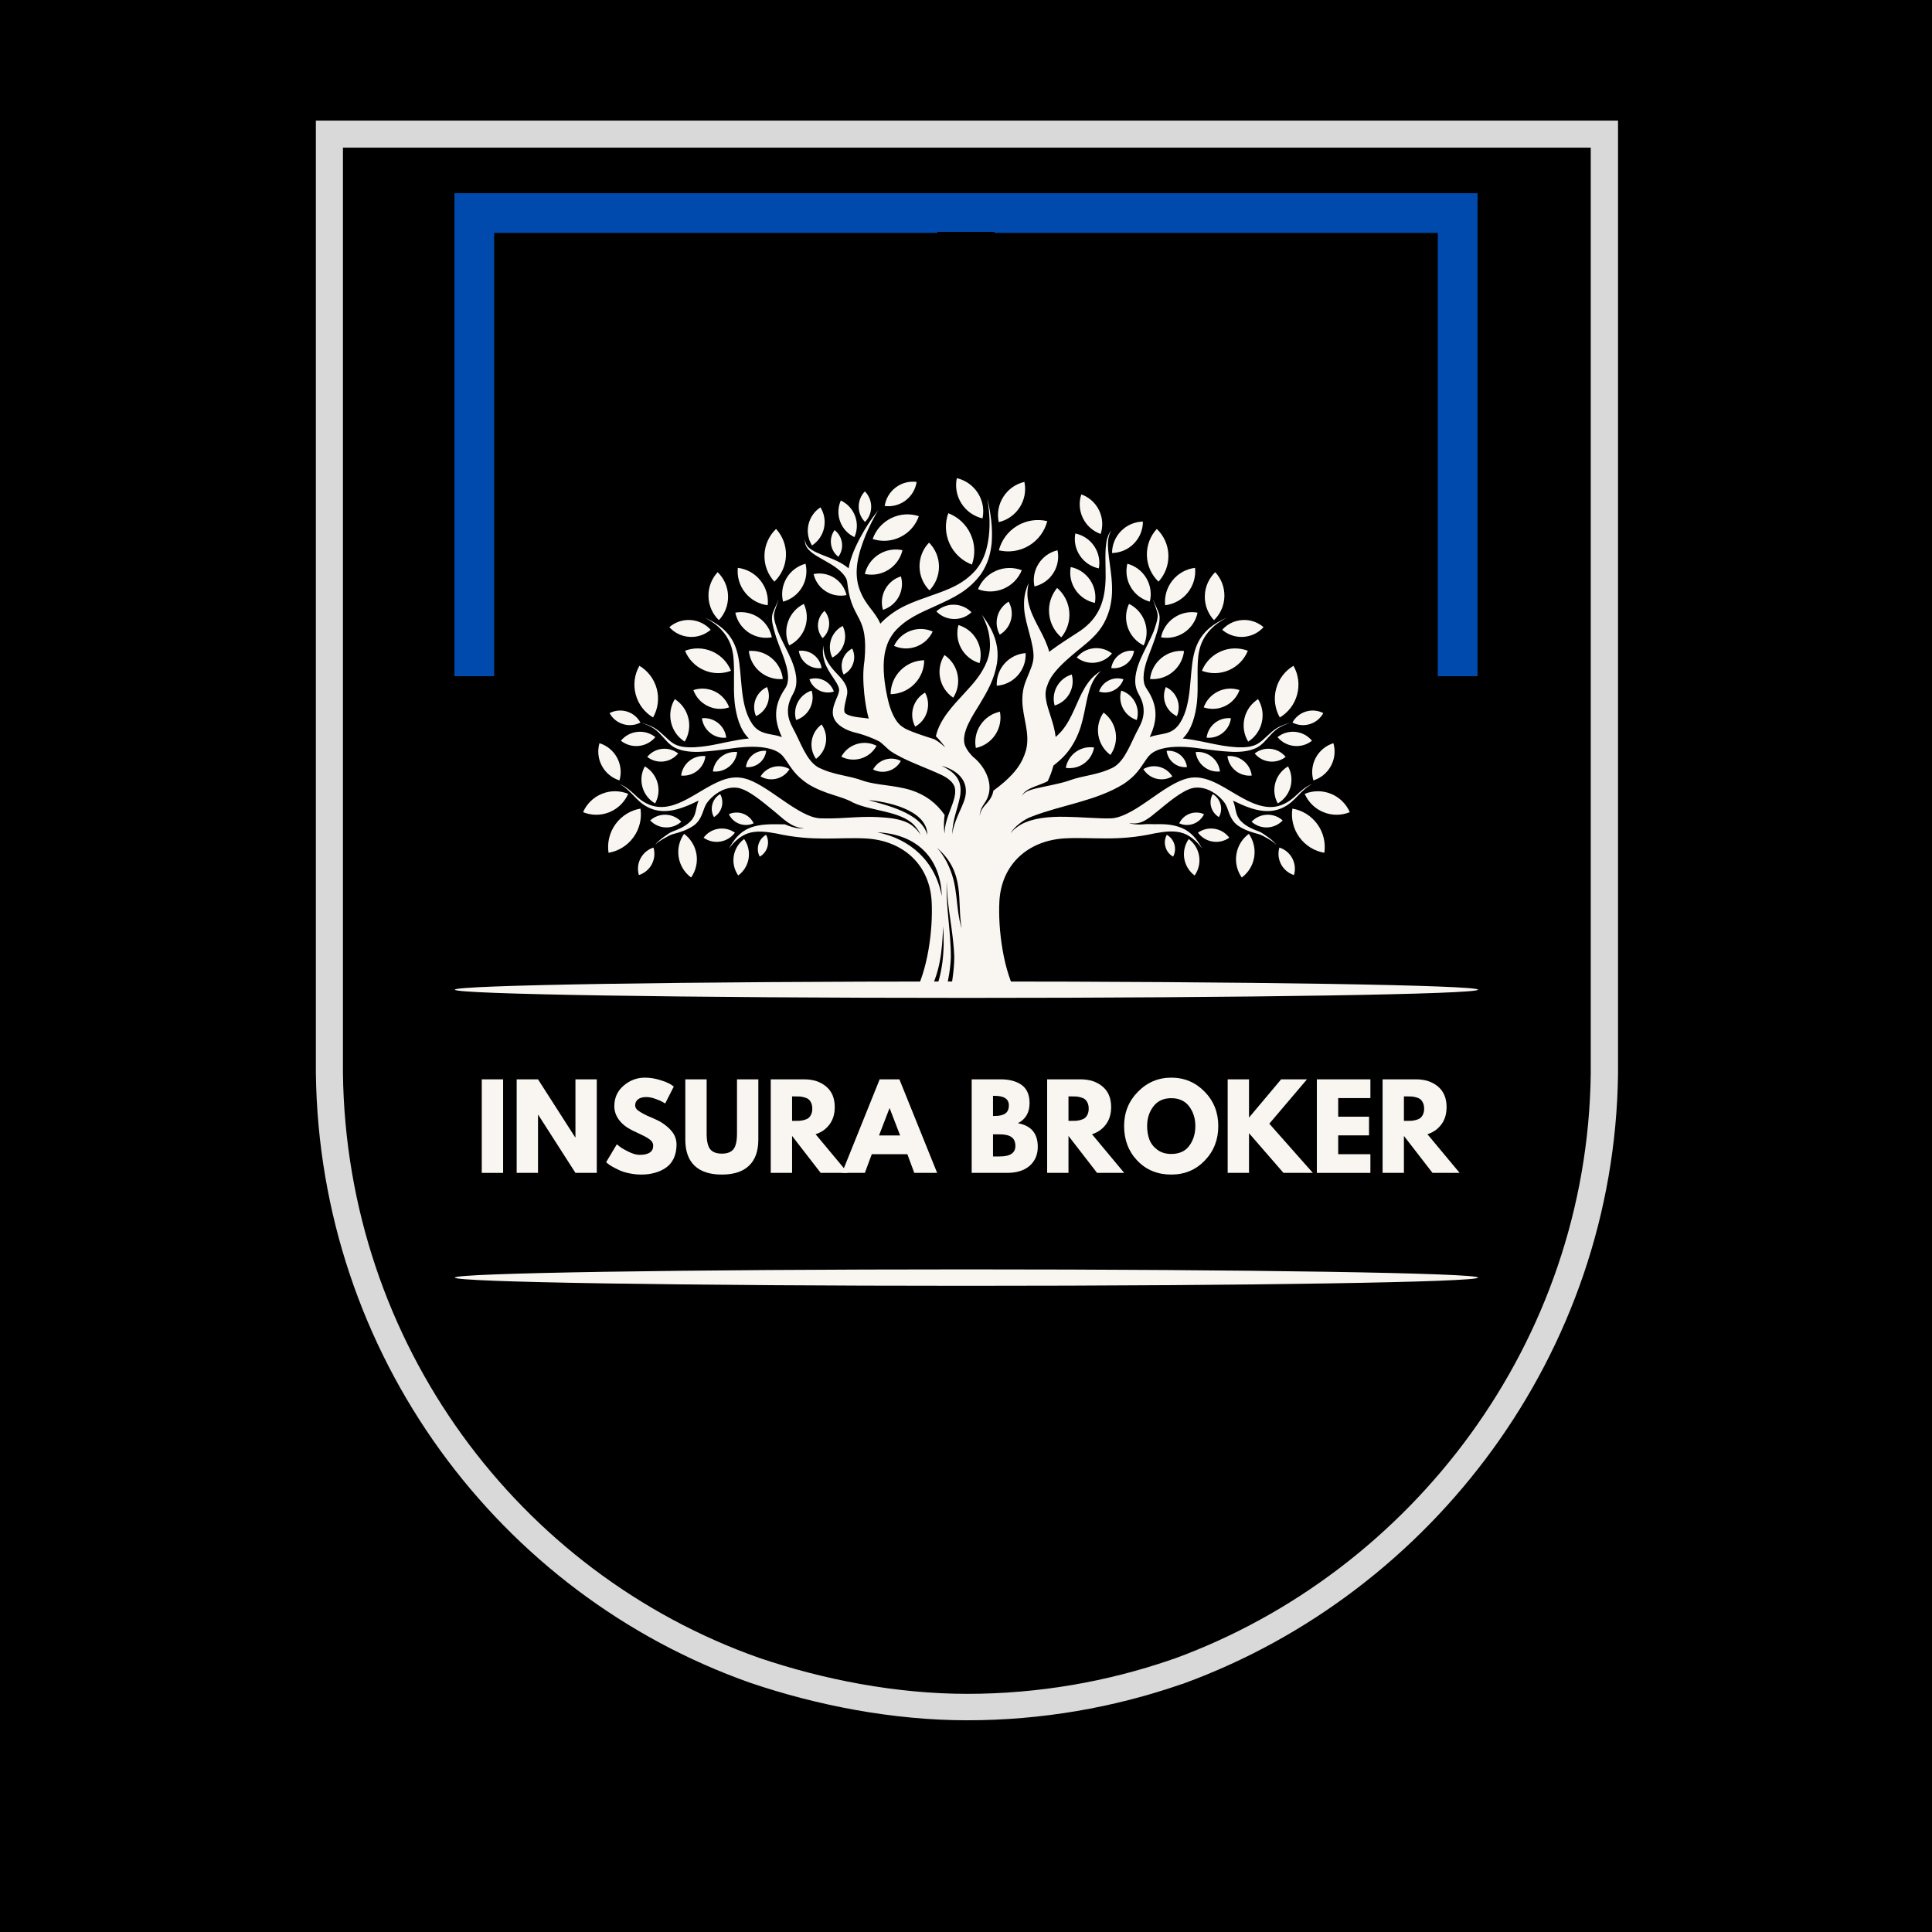 <svg xmlns="http://www.w3.org/2000/svg" xmlns:xlink="http://www.w3.org/1999/xlink" width="500" zoomAndPan="magnify" viewBox="0 0 375 375" height="500" preserveAspectRatio="xMidYMid meet" version="1.0"><defs><g/><clipPath id="id1"><path d="M 61.309 23.41 L 314.059 23.41 L 314.059 333.906 L 61.309 333.906 Z M 61.309 23.41 " clip-rule="nonzero"/></clipPath><clipPath id="id2"><path d="M 145.605 326.625 C 158.562 331.023 173.293 333.906 187.75 333.906 C 202.211 333.906 216.121 331.434 228.945 327.035 C 229.219 326.898 229.488 326.898 229.762 326.762 C 277.914 309.168 313.375 262.711 314.059 208.418 L 314.059 23.41 L 61.309 23.41 L 61.309 208.281 C 61.992 262.984 96.91 309.441 145.605 326.625 " clip-rule="nonzero"/></clipPath><clipPath id="id3"><path d="M 185 92.809 L 191 92.809 L 191 101 L 185 101 Z M 185 92.809 " clip-rule="nonzero"/></clipPath><clipPath id="id4"><path d="M 88.285 190.32 L 286.883 190.32 L 286.883 193.703 L 88.285 193.703 Z M 88.285 190.32 " clip-rule="nonzero"/></clipPath><clipPath id="id5"><path d="M 88.285 246.121 L 286.883 246.121 L 286.883 249.559 L 88.285 249.559 Z M 88.285 246.121 " clip-rule="nonzero"/></clipPath></defs><rect x="-37.5" width="450" fill="#ffffff" y="-37.5" height="450" fill-opacity="1"/><rect x="-37.5" width="450" fill="#000000" y="-37.5" height="450" fill-opacity="1"/><rect x="-37.5" width="450" fill="#ffffff" y="-37.5" height="450" fill-opacity="1"/><rect x="-37.5" width="450" fill="#000000" y="-37.5" height="450" fill-opacity="1"/><g clip-path="url(#id1)"><g clip-path="url(#id2)"><path stroke-linecap="butt" transform="matrix(0.751, 0, 0, 0.75, 61.308, 23.41)" fill="none" stroke-linejoin="miter" d="M 112.229 404.44 C 129.48 410.306 149.091 414.152 168.339 414.152 C 187.591 414.152 206.111 410.854 223.184 404.987 C 223.548 404.804 223.907 404.804 224.271 404.622 C 288.379 381.155 335.59 319.189 336.5 246.771 L 336.5 0.001 L 0 0.001 L 0 246.588 C 0.91 319.553 47.399 381.52 112.229 404.44 " stroke="#d9d9d9" stroke-width="14" stroke-opacity="1" stroke-miterlimit="4"/></g></g><g fill="#ff1616" fill-opacity="1"><g transform="translate(187.496, 157.659)"><g/></g></g><path fill="#f9f6f2" d="M 182.805 173.949 C 181.531 167.211 176.805 162.879 170.289 161.547 C 177.777 161.898 182.57 166.363 182.805 173.949 Z M 222.562 159.957 C 223.043 159.945 223.535 159.977 224.012 159.977 C 225.941 159.941 227.52 159.961 229.344 160.688 C 231.23 161.477 232.359 162.93 233.32 164.68 C 232.238 163.242 230.855 161.957 229.047 161.555 C 227.34 161.211 225.863 161.453 224.172 161.742 C 216.918 163.367 212.074 162.445 206.762 162.723 C 199.645 163.094 194.348 167.691 193.977 175.008 C 193.707 180.309 194.711 188.574 197.594 193.406 L 184.441 193.406 C 184.648 191.047 185.211 188.668 185.223 185.797 C 185.059 180.598 183.754 175.914 183.766 171.07 C 183.527 175.875 184.578 180.695 184.562 185.797 C 184.457 188.867 183.785 190.996 183.453 193.406 L 181.004 193.406 C 183.004 189.457 183.402 184.434 183.059 179.77 C 182.887 184.656 182.461 189.129 179.863 193.406 L 177.223 193.406 C 180.094 188.547 181.109 180.438 180.836 175.039 C 180.465 167.723 175.168 163.121 168.051 162.746 C 162.738 162.469 157.895 163.398 150.641 161.77 C 148.949 161.48 147.473 161.238 145.766 161.582 C 143.957 161.984 142.574 163.27 141.492 164.707 C 142.453 162.957 143.582 161.504 145.469 160.715 C 147.723 159.82 149.98 160.004 152.336 160.004 C 153.363 160.453 154.848 160.926 156.113 160.793 C 153.523 160.617 152.102 158.953 150.355 157.535 C 149.066 156.484 147.816 155.438 146.52 154.535 C 145.531 153.859 144.551 153.242 143.379 152.953 C 142.668 152.816 142.109 152.852 141.402 152.984 C 139.801 153.316 138.129 154.543 137.176 155.898 C 136.379 157.105 136.398 158.887 134.738 160.176 C 133.465 161.086 132.059 161.52 130.555 161.922 C 130.004 162.039 127.574 163.402 127.211 163.969 C 127.52 163.305 129.816 161.695 130.41 161.449 C 131.723 160.965 133.051 160.414 134.039 159.395 C 135.238 158.148 134.926 157.039 135.594 155.395 C 135.047 155.66 134.496 155.926 133.938 156.172 C 131.305 157.32 128.445 158.062 125.746 156.676 C 123.348 155.445 122.75 153.559 120.203 152.145 C 122.938 153.328 123.418 155.113 125.98 156.168 C 128.562 157.234 131.07 156.328 133.41 155.086 C 135.73 153.855 138.48 151.879 140.957 151.184 C 143.566 150.449 145.512 151.215 147.777 152.555 C 150.465 154.137 153.148 156.367 155.848 157.762 C 156.945 158.32 157.977 158.766 159.223 158.84 C 164.75 158.996 167.301 158.125 173.211 158.844 C 174.512 159.055 176.105 159.453 177.156 160.336 C 177.68 160.754 178.359 161.402 178.617 162.035 C 178.547 161.461 177.77 160.496 177.375 160.094 C 174.707 157.363 169.02 157.449 165.539 155.762 C 163.352 154.484 160.184 154.234 156.82 152.164 C 154.91 150.852 154.082 149.871 152.836 147.977 C 152.062 146.836 151.656 146.207 150.352 145.645 C 148.219 144.766 145.367 144.871 143.078 145.137 C 141.254 145.375 139.414 145.648 137.586 145.805 C 135.766 145.973 134.023 146.066 132.234 145.598 C 131.109 145.281 130.457 144.91 129.625 144.098 C 127.633 141.984 127.422 141.281 124.391 140.258 C 127.508 141.145 127.742 141.805 129.945 143.746 C 130.754 144.422 131.352 144.707 132.387 144.93 C 134.086 145.195 135.762 145 137.449 144.754 C 140.055 144.332 142.637 143.598 145.355 143.336 C 143.547 141.594 142.879 138.777 142.594 136.344 C 142.277 133.203 142.66 130.293 142.324 127.25 C 142.098 125.715 141.754 124.652 140.898 123.344 C 139.773 121.73 138.523 120.82 136.812 119.883 C 140.191 121.418 142.359 123.359 143.211 127.078 C 144.102 130.984 143.531 136.43 145.773 140.141 C 146.219 140.871 146.629 141.375 147.367 141.82 C 148.719 142.605 150.289 142.504 151.77 143.074 C 150.168 139.684 150.195 136.887 152.348 133.699 C 152.84 132.98 152.957 132.336 152.961 131.477 C 152.938 128.719 151.102 125.516 150.344 122.668 C 150.055 121.594 149.652 120.312 149.926 119.203 C 150.18 118.363 150.805 117.238 151.152 116.297 C 150.906 117.117 150.344 118.484 150.23 119.258 C 150.152 120.238 150.66 121.555 150.969 122.473 C 151.719 124.355 152.793 126.164 153.609 128.078 C 154.062 129.203 154.383 130.16 154.535 131.367 C 154.652 132.629 154.535 133.566 153.926 134.688 C 153.234 135.945 152.863 136.98 152.949 138.426 C 153.055 139.559 153.375 140.34 153.902 141.332 C 155.391 144.02 156.457 147.57 158.793 148.93 C 161.961 150.527 164.52 150.422 167.566 151.559 C 170.195 152.438 173.559 152.359 176.859 153.375 C 179.625 154.285 181.75 155.863 183.352 158.184 C 183.191 159.387 183.148 160.773 183.352 161.805 C 183.32 158.445 185.824 155.383 185.344 152.957 C 185.117 151.812 183.863 150.973 182.895 150.488 C 179.68 148.945 175.754 147.715 172.891 145.812 C 172.125 145.262 171.195 144.184 170.559 143.855 C 169.309 143.246 168.078 142.773 166.742 142.387 C 165.391 142.07 164.18 141.711 163.059 140.863 C 162.293 140.285 161.707 139.469 161.648 138.492 C 161.539 136.562 162.996 134.879 162.863 133.785 C 162.703 132.453 160.812 130.73 160.07 128.516 C 159.707 127.352 159.645 126.477 159.793 125.266 C 159.84 127.492 160.676 128.84 162.137 130.434 C 163.273 131.668 164.711 132.938 164.422 134.793 C 164.277 135.66 163.711 137.418 163.906 138.172 C 164.145 138.992 166.594 139.234 167.246 139.301 C 167.711 139.344 168.168 139.406 168.621 139.48 C 168.188 137.965 167.965 136.453 167.766 134.789 C 167.527 132.414 167.457 130.359 167.801 128.156 C 168.586 119.301 165.512 120.648 164.57 113.949 C 164.387 112.66 164.488 112.391 163.551 111.309 C 161.074 108.539 155.844 107.723 156.266 104.664 C 156.266 105.66 156.82 106.281 157.645 106.785 C 159.562 107.949 162.652 108.508 164.707 110.324 C 165.145 107.949 166.145 105.805 167.391 103.586 C 168.043 102.434 168.707 101.375 169.492 100.312 L 170.449 99.039 C 169.598 100.457 168.621 102.422 168.012 103.887 C 166.664 107.262 165.535 110.977 166.883 114.527 C 168.059 117.625 169.777 118.535 170.879 121.062 L 171.242 120.664 C 174.156 117.84 177.082 116.895 180.812 115.578 C 184.207 114.371 186.973 113.402 189.426 110.613 C 190.754 108.949 191.32 107.465 191.734 105.383 C 192.285 102.367 192.098 99.777 191.652 96.762 C 192.32 99.785 192.715 102.387 192.48 105.488 C 192.203 107.777 191.711 109.426 190.449 111.371 C 188.023 114.66 185.242 115.953 181.633 117.598 C 178.586 118.977 175.781 120.117 173.555 122.707 C 172.695 123.832 172.23 124.816 171.906 126.059 C 171.227 128.617 171.555 131.715 172.004 134.16 C 172.348 135.984 172.758 137.805 173.691 139.426 C 174.262 140.379 174.738 140.867 175.695 141.422 C 177.172 142.16 179.273 142.824 181.352 143.484 C 181.828 143.758 182.449 144.121 183.434 145.047 C 183.363 144.805 182.02 143.234 181.656 142.902 C 182.395 139.602 184.984 136.949 187.207 134.535 C 189.047 132.539 190.566 130.867 191.586 128.305 C 192.082 126.914 192.227 125.84 192.121 124.367 C 191.973 122.457 191.457 121.035 190.59 119.332 C 192.738 122.18 194.055 125.125 193.512 128.754 C 192.965 131.895 191.754 134.012 190.145 136.695 C 188.938 138.691 186.367 142.316 187.328 144.762 C 187.688 145.59 188.191 146.203 188.805 146.848 C 188.988 146.996 189.176 147.156 189.363 147.324 C 191.562 149.395 193.02 152.719 191.336 155.52 C 190.629 156.609 190.273 157.047 190.148 158.41 C 190.406 157.086 190.824 156.723 191.664 155.762 C 192.352 154.965 192.672 154.293 192.82 153.469 C 193.562 152.922 194.289 152.348 195.016 151.715 C 197.02 149.895 198.363 148.293 199.137 145.656 C 200.008 142.336 198.484 139.328 198.434 136.016 C 198.43 134.457 198.637 133.332 199.223 131.895 C 199.844 130.312 200.484 129.082 200.598 127.742 C 200.75 125.02 199.098 121.434 198.809 118.398 C 198.656 116.391 198.855 114.992 199.664 113.137 C 199.262 115.016 199.359 116.34 199.941 118.156 C 200.898 121.047 202.824 123.426 203.66 126.527 L 204.07 126.203 C 205.902 124.832 207.773 123.711 209.668 122.449 C 213.406 119.867 214.504 116.547 214.602 112.176 C 214.648 110 214.348 106.621 214.887 104.609 C 215.074 103.941 215.281 103.461 215.715 102.922 C 215.008 104.086 214.988 105.492 215.094 106.812 C 215.254 108.59 215.562 110.344 215.738 112.129 C 215.938 114.379 215.922 116.094 215.352 118.301 C 214.562 120.992 213.379 122.668 211.281 124.52 C 208.887 126.617 204.625 129.602 203.449 132.582 C 203.012 133.68 202.824 134.371 203.016 135.695 C 203.328 137.84 204.57 140.203 204.906 143.047 C 205.312 142.695 205.711 142.297 206.117 141.832 C 208.148 139.406 209 136.098 210.539 133.52 C 211.43 132.059 212.23 131.141 213.695 130.227 C 212.512 131.371 211.973 132.383 211.461 133.93 C 211.004 135.41 210.754 136.891 210.438 138.402 C 210.039 140.297 209.645 141.738 208.785 143.492 C 207.656 145.707 206.441 147.074 204.473 148.59 C 204.188 149.684 203.816 150.676 203.359 151.621 C 202.531 152.059 201.648 152.348 200.762 152.695 C 200.219 152.91 199.742 153.121 199.254 153.449 C 198.824 153.754 198.543 154.039 198.348 154.535 C 198.598 154.082 198.902 153.852 199.352 153.609 C 199.859 153.367 200.348 153.227 200.891 153.082 C 202.875 152.605 205.547 152.164 207.355 151.559 C 210.402 150.422 212.965 150.527 216.133 148.93 C 218.465 147.57 219.531 144.02 221.02 141.332 C 221.547 140.34 221.867 139.559 221.973 138.426 C 222.059 136.98 221.691 135.945 221 134.688 C 220.387 133.566 220.273 132.629 220.387 131.367 C 220.539 130.16 220.855 129.203 221.312 128.078 C 222.129 126.164 223.203 124.355 223.953 122.473 C 224.266 121.555 224.77 120.238 224.691 119.258 C 224.578 118.484 224.016 117.117 223.773 116.297 C 224.121 117.238 224.742 118.363 224.996 119.203 C 225.57 121.293 223.152 126.414 222.504 128.516 C 222.199 129.523 221.984 130.418 221.961 131.477 C 221.969 132.336 222.082 132.98 222.574 133.699 C 224.73 136.887 224.754 139.684 223.152 143.074 C 225.445 142.188 227.496 142.883 229.152 140.141 C 231.391 136.43 230.82 130.984 231.715 127.078 C 232.562 123.359 234.73 121.418 238.109 119.883 C 236.398 120.82 235.148 121.73 234.023 123.344 C 233.168 124.652 232.824 125.715 232.598 127.25 C 232.262 130.293 232.645 133.203 232.328 136.344 C 232.043 138.777 231.375 141.594 229.57 143.336 C 232.285 143.598 234.867 144.332 237.473 144.754 C 239.164 145 240.836 145.195 242.535 144.93 C 243.57 144.707 244.168 144.422 244.98 143.746 C 247.18 141.805 247.414 141.145 250.531 140.258 C 247.504 141.281 247.289 141.984 245.297 144.098 C 244.465 144.91 243.812 145.281 242.684 145.598 C 240.902 146.066 239.16 145.973 237.34 145.805 C 235.508 145.648 233.668 145.375 231.848 145.137 C 229.555 144.871 226.703 144.766 224.57 145.645 C 223.266 146.207 222.859 146.836 222.086 147.977 C 220.84 149.871 220.016 150.852 218.102 152.164 C 212.691 155.496 206.109 156.227 200.293 158.484 C 199.512 158.762 198.789 159.176 198.027 159.742 C 197.539 160.113 197.133 160.469 196.734 160.934 C 196.555 161.133 196.262 161.465 196.195 161.727 C 196.273 161.559 196.676 161.117 196.816 161.012 C 197.266 160.629 197.699 160.32 198.207 160.016 C 202.852 157.488 210.445 158.988 215.699 158.84 C 218.086 158.734 221.145 156.59 223.062 155.266 C 225.305 153.715 228.504 151.293 231.223 150.941 C 233.07 150.703 234.922 151.398 236.535 152.238 C 239.59 153.824 243.031 156.555 246.441 156.645 C 248.469 156.699 250.156 155.734 251.586 154.371 C 252.586 153.414 253.445 152.699 254.719 152.145 C 252.172 153.559 251.574 155.445 249.176 156.676 C 246.477 158.062 243.617 157.32 240.984 156.172 C 240.426 155.926 239.875 155.66 239.328 155.395 C 239.996 157.039 239.684 158.148 240.883 159.395 C 241.871 160.414 243.203 160.965 244.516 161.449 C 245.105 161.695 247.402 163.305 247.711 163.969 C 247.348 163.402 244.918 162.039 244.367 161.922 C 242.863 161.52 241.457 161.086 240.184 160.176 C 238.523 158.887 238.543 157.105 237.75 155.898 C 236.793 154.543 235.121 153.316 233.523 152.984 C 232.816 152.852 232.254 152.816 231.543 152.953 C 229.391 153.426 226.422 156.039 224.688 157.445 C 223.008 158.805 221.492 160.242 219.145 159.723 C 219.164 159.719 219.938 160.227 222.562 159.957 Z M 186.648 180.219 C 185.262 175.414 186.211 172.152 183.758 167.297 C 183.223 166.324 182.625 165.344 181.855 164.543 C 187.453 169.367 185.719 174.809 186.648 180.219 Z M 179.988 162.074 C 178.879 157.734 171.676 156.211 168.574 155.305 C 171.766 155.539 180.012 157.074 179.988 162.074 Z M 184.789 161.992 C 185.016 158.547 185.742 157.539 186.336 154.625 C 186.852 151.707 185.676 150.027 182.73 148.637 C 185.34 149.332 187.727 151.027 187.457 154.012 C 187.254 156.277 185.434 158.289 184.789 161.992 " fill-opacity="1" fill-rule="evenodd"/><path fill="#f9f6f2" d="M 118.117 165.527 C 117.836 163.641 118.262 161.641 119.469 159.973 C 120.676 158.305 122.434 157.273 124.316 156.949 C 124.598 158.836 124.172 160.832 122.965 162.5 C 121.762 164.168 120 165.203 118.117 165.527 " fill-opacity="1" fill-rule="evenodd"/><path fill="#f9f6f2" d="M 134.141 170.324 C 132.898 169.402 131.996 168.016 131.73 166.367 C 131.465 164.719 131.883 163.117 132.777 161.852 C 134.02 162.773 134.918 164.16 135.188 165.809 C 135.449 167.457 135.031 169.059 134.141 170.324 " fill-opacity="1" fill-rule="evenodd"/><path fill="#f9f6f2" d="M 132.238 159.496 C 131.43 160.223 130.344 160.648 129.168 160.602 C 127.996 160.551 126.949 160.039 126.203 159.246 C 127.012 158.516 128.098 158.09 129.273 158.141 C 130.445 158.188 131.492 158.703 132.238 159.496 " fill-opacity="1" fill-rule="evenodd"/><path fill="#f9f6f2" d="M 125.16 148.758 C 124.512 149.934 124.305 151.359 124.695 152.762 C 125.082 154.16 125.992 155.27 127.156 155.945 C 127.809 154.77 128.012 153.344 127.625 151.941 C 127.234 150.543 126.324 149.43 125.16 148.758 " fill-opacity="1" fill-rule="evenodd"/><path fill="#f9f6f2" d="M 121.926 154.086 C 121.246 155.648 119.98 156.953 118.273 157.648 C 116.574 158.34 114.75 158.285 113.176 157.641 C 113.855 156.082 115.121 154.773 116.828 154.078 C 118.527 153.387 120.348 153.441 121.926 154.086 " fill-opacity="1" fill-rule="evenodd"/><path fill="#f9f6f2" d="M 120.242 151.477 C 120.652 150.055 120.531 148.477 119.773 147.07 C 119.016 145.668 117.77 144.695 116.355 144.254 C 115.949 145.672 116.07 147.25 116.828 148.656 C 117.582 150.062 118.828 151.035 120.242 151.477 " fill-opacity="1" fill-rule="evenodd"/><path fill="#f9f6f2" d="M 126.84 164.512 C 125.801 164.844 124.887 165.562 124.336 166.602 C 123.781 167.641 123.699 168.801 124.008 169.848 C 125.043 169.516 125.957 168.797 126.512 167.758 C 127.062 166.719 127.145 165.559 126.84 164.512 " fill-opacity="1" fill-rule="evenodd"/><path fill="#f9f6f2" d="M 167.863 111.406 C 169.391 111.734 171.035 111.484 172.457 110.59 C 173.879 109.691 174.809 108.309 175.168 106.793 C 173.645 106.465 172 106.715 170.574 107.609 C 169.156 108.508 168.223 109.891 167.863 111.406 " fill-opacity="1" fill-rule="evenodd"/><path fill="#f9f6f2" d="M 165.848 104.254 C 166.402 103.004 166.488 101.547 165.973 100.164 C 165.457 98.781 164.438 97.734 163.203 97.152 C 162.645 98.402 162.559 99.859 163.074 101.242 C 163.59 102.625 164.609 103.672 165.848 104.254 " fill-opacity="1" fill-rule="evenodd"/><path fill="#f9f6f2" d="M 157.609 105.875 C 156.887 104.715 156.602 103.281 156.918 101.844 C 157.238 100.402 158.102 99.223 159.246 98.473 C 159.969 99.633 160.254 101.066 159.938 102.508 C 159.621 103.949 158.754 105.129 157.609 105.875 " fill-opacity="1" fill-rule="evenodd"/><path fill="#f9f6f2" d="M 186.031 121.324 C 185.629 122.793 185.777 124.418 186.574 125.855 C 187.375 127.293 188.672 128.281 190.133 128.715 C 190.539 127.246 190.387 125.621 189.59 124.184 C 188.793 122.746 187.492 121.758 186.031 121.324 " fill-opacity="1" fill-rule="evenodd"/><path fill="#f9f6f2" d="M 183.32 127.141 C 182.496 128.426 182.152 130.016 182.48 131.629 C 182.812 133.238 183.754 134.57 185.02 135.422 C 185.844 134.141 186.188 132.547 185.859 130.938 C 185.527 129.324 184.582 127.996 183.32 127.141 " fill-opacity="1" fill-rule="evenodd"/><path fill="#f9f6f2" d="M 195.777 116.781 C 196.363 117.824 196.559 119.09 196.223 120.336 C 195.887 121.582 195.086 122.578 194.055 123.188 C 193.469 122.145 193.273 120.879 193.609 119.633 C 193.945 118.387 194.746 117.391 195.777 116.781 " fill-opacity="1" fill-rule="evenodd"/><path fill="#f9f6f2" d="M 199.074 126.77 C 199.148 128.293 198.652 129.848 197.562 131.078 C 196.473 132.309 194.988 132.992 193.469 133.102 C 193.395 131.578 193.891 130.023 194.98 128.793 C 196.07 127.562 197.555 126.883 199.074 126.77 " fill-opacity="1" fill-rule="evenodd"/><path fill="#f9f6f2" d="M 188.648 109.59 C 186.797 108.883 185.211 107.48 184.32 105.539 C 183.426 103.598 183.395 101.484 184.059 99.617 C 185.91 100.324 187.496 101.727 188.387 103.668 C 189.281 105.609 189.316 107.723 188.648 109.59 " fill-opacity="1" fill-rule="evenodd"/><path fill="#f9f6f2" d="M 193.879 106.816 C 195.805 107.27 197.902 107 199.734 105.902 C 201.562 104.797 202.781 103.066 203.277 101.152 C 201.352 100.695 199.254 100.965 197.422 102.066 C 195.594 103.172 194.375 104.898 193.879 106.816 " fill-opacity="1" fill-rule="evenodd"/><path fill="#f9f6f2" d="M 151.945 131.797 C 150.406 131.926 148.82 131.477 147.539 130.418 C 146.254 129.359 145.516 127.887 145.348 126.352 C 146.887 126.223 148.473 126.668 149.758 127.73 C 151.043 128.789 151.781 130.262 151.945 131.797 " fill-opacity="1" fill-rule="evenodd"/><path fill="#f9f6f2" d="M 149.816 123.703 C 148.297 123.98 146.676 123.688 145.293 122.758 C 143.914 121.824 143.035 120.43 142.723 118.918 C 144.242 118.641 145.863 118.934 147.246 119.867 C 148.625 120.797 149.504 122.191 149.816 123.703 " fill-opacity="1" fill-rule="evenodd"/><path fill="#f9f6f2" d="M 153.184 125.277 C 154.566 124.598 155.695 123.395 156.25 121.824 C 156.805 120.254 156.68 118.609 156.027 117.215 C 154.645 117.895 153.516 119.094 152.961 120.664 C 152.41 122.234 152.535 123.879 153.184 125.277 " fill-opacity="1" fill-rule="evenodd"/><path fill="#f9f6f2" d="M 151.992 116.777 C 153.48 116.379 154.824 115.422 155.672 113.988 C 156.52 112.555 156.715 110.918 156.352 109.422 C 154.859 109.82 153.52 110.781 152.668 112.211 C 151.82 113.645 151.621 115.281 151.992 116.777 " fill-opacity="1" fill-rule="evenodd"/><path fill="#f9f6f2" d="M 149.012 117.477 C 147.348 117.273 145.762 116.441 144.633 115.031 C 143.5 113.617 143.043 111.887 143.207 110.219 C 144.871 110.422 146.461 111.25 147.59 112.664 C 148.719 114.074 149.18 115.809 149.012 117.477 " fill-opacity="1" fill-rule="evenodd"/><path fill="#f9f6f2" d="M 150.305 112.898 C 149.059 111.535 148.316 109.707 148.383 107.711 C 148.449 105.723 149.301 103.941 150.633 102.664 C 151.879 104.023 152.621 105.855 152.555 107.848 C 152.492 109.84 151.637 111.617 150.305 112.898 " fill-opacity="1" fill-rule="evenodd"/><path fill="#f9f6f2" d="M 143.086 145.973 C 142.957 147.055 142.418 148.086 141.5 148.82 C 140.582 149.555 139.457 149.852 138.371 149.742 C 138.504 148.664 139.043 147.629 139.961 146.898 C 140.879 146.16 142.004 145.863 143.086 145.973 " fill-opacity="1" fill-rule="evenodd"/><path fill="#f9f6f2" d="M 136.926 146.762 C 136.793 147.844 136.254 148.879 135.336 149.613 C 134.418 150.344 133.289 150.645 132.207 150.535 C 132.34 149.457 132.879 148.422 133.797 147.691 C 134.715 146.953 135.84 146.656 136.926 146.762 " fill-opacity="1" fill-rule="evenodd"/><path fill="#f9f6f2" d="M 140.965 143.18 C 140.832 142.098 140.293 141.066 139.379 140.332 C 138.457 139.598 137.332 139.301 136.25 139.41 C 136.379 140.488 136.918 141.523 137.84 142.254 C 138.754 142.988 139.883 143.289 140.965 143.18 " fill-opacity="1" fill-rule="evenodd"/><path fill="#f9f6f2" d="M 132.895 143.949 C 133.688 142.645 133.992 141.043 133.621 139.434 C 133.246 137.832 132.27 136.523 130.98 135.699 C 130.188 137.004 129.883 138.609 130.254 140.215 C 130.625 141.82 131.605 143.129 132.895 143.949 " fill-opacity="1" fill-rule="evenodd"/><path fill="#f9f6f2" d="M 131.629 146.246 C 130.773 145.574 129.66 145.227 128.492 145.355 C 127.324 145.484 126.316 146.07 125.629 146.914 C 126.484 147.586 127.598 147.934 128.766 147.805 C 129.934 147.676 130.941 147.09 131.629 146.246 " fill-opacity="1" fill-rule="evenodd"/><path fill="#f9f6f2" d="M 124.105 129.23 C 123.184 130.855 122.867 132.836 123.387 134.785 C 123.902 136.738 125.152 138.301 126.758 139.258 C 127.684 137.633 127.992 135.656 127.477 133.703 C 126.961 131.75 125.715 130.188 124.105 129.23 " fill-opacity="1" fill-rule="evenodd"/><path fill="#f9f6f2" d="M 120.512 143.773 C 121.289 142.84 122.414 142.195 123.715 142.059 C 125.016 141.922 126.25 142.316 127.203 143.074 C 126.43 144.004 125.301 144.648 124 144.785 C 122.699 144.922 121.465 144.527 120.512 143.773 " fill-opacity="1" fill-rule="evenodd"/><path fill="#f9f6f2" d="M 118.316 138.414 C 118.855 139.406 119.77 140.195 120.938 140.551 C 122.105 140.91 123.305 140.766 124.309 140.25 C 123.766 139.258 122.852 138.465 121.688 138.109 C 120.52 137.754 119.32 137.895 118.316 138.414 " fill-opacity="1" fill-rule="evenodd"/><path fill="#f9f6f2" d="M 134.586 133.945 C 135.059 135.254 136.02 136.387 137.375 137.039 C 138.723 137.695 140.207 137.746 141.527 137.301 C 141.055 135.992 140.09 134.863 138.742 134.207 C 137.391 133.555 135.902 133.504 134.586 133.945 " fill-opacity="1" fill-rule="evenodd"/><path fill="#f9f6f2" d="M 132.965 126.312 C 133.625 127.938 134.895 129.316 136.633 130.074 C 138.367 130.832 140.242 130.824 141.883 130.199 C 141.227 128.574 139.953 127.195 138.219 126.438 C 136.48 125.68 134.609 125.691 132.965 126.312 " fill-opacity="1" fill-rule="evenodd"/><path fill="#f9f6f2" d="M 139.297 111.059 C 140.504 112.23 141.27 113.855 141.316 115.668 C 141.363 117.484 140.68 119.145 139.535 120.375 C 138.328 119.207 137.562 117.582 137.516 115.766 C 137.469 113.953 138.152 112.289 139.297 111.059 " fill-opacity="1" fill-rule="evenodd"/><path fill="#f9f6f2" d="M 129.918 121.73 C 131.02 120.781 132.473 120.246 134.035 120.348 C 135.594 120.449 136.969 121.16 137.945 122.238 C 136.844 123.184 135.387 123.719 133.824 123.617 C 132.266 123.52 130.887 122.805 129.918 121.73 " fill-opacity="1" fill-rule="evenodd"/><path fill="#f9f6f2" d="M 146.742 139.004 C 146.305 138.008 146.242 136.84 146.656 135.742 C 147.074 134.645 147.891 133.812 148.875 133.355 C 149.316 134.352 149.375 135.516 148.961 136.613 C 148.543 137.715 147.73 138.543 146.742 139.004 " fill-opacity="1" fill-rule="evenodd"/><path fill="#f9f6f2" d="M 143.293 169.93 C 144.332 169.16 145.082 168 145.305 166.625 C 145.527 165.25 145.176 163.91 144.434 162.855 C 143.395 163.625 142.645 164.785 142.422 166.16 C 142.199 167.535 142.547 168.871 143.293 169.93 " fill-opacity="1" fill-rule="evenodd"/><path fill="#f9f6f2" d="M 147.469 166.273 C 147.09 165.57 146.98 164.727 147.219 163.902 C 147.457 163.074 148.004 162.422 148.699 162.031 C 149.074 162.73 149.188 163.578 148.949 164.402 C 148.707 165.23 148.16 165.883 147.469 166.273 " fill-opacity="1" fill-rule="evenodd"/><path fill="#f9f6f2" d="M 136.566 162.598 C 137.227 161.707 138.223 161.062 139.406 160.871 C 140.59 160.676 141.738 160.98 142.645 161.621 C 141.984 162.512 140.988 163.156 139.809 163.348 C 138.621 163.539 137.477 163.238 136.566 162.598 " fill-opacity="1" fill-rule="evenodd"/><path fill="#f9f6f2" d="M 141.473 158.035 C 142.316 157.656 143.305 157.594 144.238 157.938 C 145.176 158.285 145.887 158.973 146.281 159.805 C 145.441 160.188 144.453 160.246 143.516 159.902 C 142.578 159.555 141.867 158.867 141.473 158.035 " fill-opacity="1" fill-rule="evenodd"/><path fill="#f9f6f2" d="M 138.574 158.598 C 138.164 157.867 138.031 156.984 138.266 156.117 C 138.5 155.246 139.059 154.551 139.781 154.129 C 140.191 154.859 140.324 155.742 140.09 156.609 C 139.852 157.48 139.293 158.176 138.574 158.598 " fill-opacity="1" fill-rule="evenodd"/><path fill="#f9f6f2" d="M 170.145 144.758 C 168.996 144.168 167.621 144.008 166.289 144.422 C 164.957 144.832 163.914 145.738 163.301 146.871 C 164.449 147.461 165.82 147.621 167.152 147.211 C 168.484 146.801 169.527 145.895 170.145 144.758 " fill-opacity="1" fill-rule="evenodd"/><path fill="#f9f6f2" d="M 157.539 134.043 C 156.43 134.398 155.449 135.172 154.863 136.285 C 154.273 137.395 154.188 138.637 154.52 139.758 C 155.629 139.398 156.605 138.629 157.191 137.512 C 157.781 136.402 157.867 135.16 157.539 134.043 " fill-opacity="1" fill-rule="evenodd"/><path fill="#f9f6f2" d="M 159.473 140.617 C 158.488 141.344 157.781 142.438 157.57 143.734 C 157.355 145.035 157.688 146.297 158.387 147.293 C 159.371 146.57 160.082 145.477 160.293 144.176 C 160.5 142.875 160.172 141.613 159.473 140.617 " fill-opacity="1" fill-rule="evenodd"/><path fill="#f9f6f2" d="M 155.051 126.332 C 155.199 127.32 155.719 128.254 156.578 128.902 C 157.441 129.555 158.48 129.801 159.473 129.672 C 159.324 128.684 158.805 127.75 157.945 127.102 C 157.082 126.449 156.043 126.203 155.051 126.332 " fill-opacity="1" fill-rule="evenodd"/><path fill="#f9f6f2" d="M 163.566 121.496 C 162.531 122.031 161.699 122.957 161.305 124.152 C 160.914 125.348 161.035 126.59 161.551 127.633 C 162.586 127.098 163.418 126.168 163.812 124.973 C 164.203 123.781 164.082 122.539 163.566 121.496 " fill-opacity="1" fill-rule="evenodd"/><path fill="#f9f6f2" d="M 165.41 125.887 C 164.559 126.328 163.879 127.09 163.555 128.07 C 163.23 129.051 163.332 130.07 163.75 130.93 C 164.602 130.488 165.285 129.727 165.609 128.746 C 165.934 127.766 165.832 126.746 165.41 125.887 " fill-opacity="1" fill-rule="evenodd"/><path fill="#f9f6f2" d="M 157.109 131.844 C 158.023 131.555 159.047 131.609 159.969 132.074 C 160.891 132.539 161.539 133.328 161.848 134.234 C 160.934 134.523 159.914 134.469 158.992 134.004 C 158.07 133.539 157.422 132.75 157.109 131.844 " fill-opacity="1" fill-rule="evenodd"/><path fill="#f9f6f2" d="M 160.039 118.57 C 159.324 119.207 158.848 120.109 158.773 121.141 C 158.703 122.172 159.051 123.137 159.672 123.863 C 160.387 123.227 160.863 122.324 160.934 121.293 C 161.004 120.262 160.66 119.297 160.039 118.57 " fill-opacity="1" fill-rule="evenodd"/><path fill="#f9f6f2" d="M 164.309 115.508 C 163.996 114.176 163.188 112.957 161.941 112.164 C 160.699 111.371 159.254 111.148 157.918 111.426 C 158.227 112.758 159.035 113.977 160.277 114.77 C 161.523 115.562 162.969 115.785 164.309 115.508 " fill-opacity="1" fill-rule="evenodd"/><path fill="#f9f6f2" d="M 162.727 108.074 C 161.977 107.496 161.445 106.641 161.305 105.633 C 161.16 104.625 161.434 103.652 161.992 102.891 C 162.742 103.469 163.273 104.328 163.418 105.332 C 163.559 106.34 163.285 107.312 162.727 108.074 " fill-opacity="1" fill-rule="evenodd"/><path fill="#f9f6f2" d="M 171.379 118.367 C 172.648 117.969 173.766 117.098 174.445 115.832 C 175.125 114.57 175.234 113.152 174.867 111.875 C 173.598 112.273 172.477 113.148 171.797 114.41 C 171.121 115.676 171.008 117.09 171.379 118.367 " fill-opacity="1" fill-rule="evenodd"/><path fill="#f9f6f2" d="M 174.855 147.695 C 173.953 147.23 172.871 147.105 171.82 147.426 C 170.773 147.75 169.949 148.465 169.465 149.359 C 170.371 149.824 171.449 149.949 172.5 149.625 C 173.547 149.301 174.371 148.59 174.855 147.695 " fill-opacity="1" fill-rule="evenodd"/><path fill="#f9f6f2" d="M 148.723 145.738 C 148.613 146.641 148.16 147.504 147.395 148.117 C 146.625 148.734 145.688 148.98 144.777 148.891 C 144.891 147.988 145.34 147.125 146.105 146.508 C 146.879 145.895 147.816 145.648 148.723 145.738 " fill-opacity="1" fill-rule="evenodd"/><path fill="#f9f6f2" d="M 153.246 149.285 C 152.699 150.18 151.816 150.867 150.723 151.141 C 149.629 151.418 148.527 151.23 147.625 150.703 C 148.168 149.812 149.051 149.125 150.145 148.852 C 151.238 148.574 152.344 148.758 153.246 149.285 " fill-opacity="1" fill-rule="evenodd"/><g clip-path="url(#id3)"><path fill="#f9f6f2" d="M 190.707 100.621 C 189.078 100.242 187.59 99.25 186.621 97.73 C 185.648 96.211 185.379 94.445 185.719 92.812 C 187.348 93.191 188.836 94.18 189.805 95.699 C 190.773 97.219 191.047 98.984 190.707 100.621 " fill-opacity="1" fill-rule="evenodd"/></g><path fill="#f9f6f2" d="M 193.852 101.344 C 195.48 100.965 196.965 99.977 197.938 98.453 C 198.906 96.934 199.18 95.168 198.836 93.535 C 197.211 93.91 195.723 94.902 194.754 96.422 C 193.781 97.938 193.508 99.707 193.852 101.344 " fill-opacity="1" fill-rule="evenodd"/><path fill="#f9f6f2" d="M 180.406 114.59 C 179.227 113.402 178.496 111.773 178.477 109.973 C 178.465 108.168 179.168 106.527 180.328 105.324 C 181.508 106.508 182.238 108.137 182.254 109.938 C 182.27 111.742 181.562 113.383 180.406 114.59 " fill-opacity="1" fill-rule="evenodd"/><path fill="#f9f6f2" d="M 198.324 110.684 C 196.766 110.086 194.977 110.074 193.324 110.789 C 191.668 111.508 190.457 112.82 189.824 114.367 C 191.387 114.961 193.172 114.973 194.828 114.258 C 196.48 113.539 197.695 112.23 198.324 110.684 " fill-opacity="1" fill-rule="evenodd"/><path fill="#f9f6f2" d="M 181.035 122.578 C 180.418 123.883 179.312 124.957 177.848 125.504 C 176.391 126.047 174.852 125.953 173.531 125.367 C 174.145 124.062 175.25 122.984 176.715 122.445 C 178.172 121.902 179.711 121.992 181.035 122.578 " fill-opacity="1" fill-rule="evenodd"/><path fill="#f9f6f2" d="M 179.387 128.156 C 179.379 129.828 178.738 131.496 177.469 132.777 C 176.199 134.059 174.539 134.711 172.867 134.738 C 172.879 133.066 173.516 131.398 174.785 130.117 C 176.055 128.836 177.715 128.184 179.387 128.156 " fill-opacity="1" fill-rule="evenodd"/><path fill="#f9f6f2" d="M 179.555 134.43 C 180.141 135.523 180.316 136.836 179.945 138.121 C 179.574 139.41 178.723 140.43 177.641 141.039 C 177.055 139.945 176.879 138.633 177.25 137.348 C 177.621 136.059 178.473 135.043 179.555 134.43 " fill-opacity="1" fill-rule="evenodd"/><path fill="#f9f6f2" d="M 188.562 118.84 C 187.664 119.68 186.449 120.18 185.121 120.148 C 183.793 120.117 182.602 119.559 181.746 118.676 C 182.648 117.84 183.863 117.336 185.188 117.371 C 186.516 117.398 187.707 117.961 188.562 118.84 " fill-opacity="1" fill-rule="evenodd"/><path fill="#f9f6f2" d="M 177.918 93.539 C 177.707 94.922 176.98 96.23 175.77 97.141 C 174.562 98.051 173.105 98.391 171.715 98.211 C 171.926 96.828 172.656 95.52 173.867 94.609 C 175.074 93.699 176.531 93.359 177.918 93.539 " fill-opacity="1" fill-rule="evenodd"/><path fill="#f9f6f2" d="M 178.348 100.188 C 177.754 101.891 176.516 103.367 174.77 104.23 C 173.027 105.094 171.102 105.18 169.383 104.621 C 169.98 102.918 171.219 101.441 172.965 100.578 C 174.711 99.715 176.633 99.629 178.348 100.188 " fill-opacity="1" fill-rule="evenodd"/><path fill="#f9f6f2" d="M 167.902 101.312 C 168.645 100.547 169.102 99.496 169.098 98.344 C 169.09 97.188 168.625 96.141 167.875 95.379 C 167.129 96.148 166.672 97.199 166.676 98.352 C 166.68 99.508 167.148 100.551 167.902 101.312 " fill-opacity="1" fill-rule="evenodd"/><path fill="#f9f6f2" d="M 194.086 138.141 C 194.371 139.637 194.094 141.246 193.184 142.613 C 192.273 143.984 190.902 144.863 189.41 145.184 C 189.125 143.684 189.402 142.078 190.312 140.711 C 191.223 139.34 192.594 138.457 194.086 138.141 " fill-opacity="1" fill-rule="evenodd"/><path fill="#f9f6f2" d="M 213.637 103.645 C 212.184 103.125 210.922 102.066 210.191 100.566 C 209.461 99.074 209.395 97.426 209.879 95.961 C 211.332 96.48 212.59 97.539 213.32 99.035 C 214.055 100.531 214.121 102.18 213.637 103.645 " fill-opacity="1" fill-rule="evenodd"/><path fill="#f9f6f2" d="M 215.848 107.34 C 217.391 107.309 218.922 106.699 220.09 105.508 C 221.258 104.32 221.836 102.781 221.84 101.238 C 220.301 101.27 218.77 101.879 217.602 103.066 C 216.434 104.254 215.852 105.793 215.848 107.34 " fill-opacity="1" fill-rule="evenodd"/><path fill="#f9f6f2" d="M 213.285 110.324 C 211.844 110.027 210.512 109.188 209.621 107.867 C 208.73 106.551 208.449 105 208.719 103.547 C 210.16 103.848 211.496 104.688 212.383 106.008 C 213.273 107.324 213.555 108.879 213.285 110.324 " fill-opacity="1" fill-rule="evenodd"/><path fill="#f9f6f2" d="M 212.52 117.02 C 211.035 116.715 209.668 115.852 208.754 114.5 C 207.84 113.141 207.555 111.551 207.828 110.062 C 209.309 110.367 210.68 111.234 211.59 112.586 C 212.504 113.938 212.789 115.531 212.52 117.02 " fill-opacity="1" fill-rule="evenodd"/><path fill="#f9f6f2" d="M 205.996 123.711 C 204.684 122.578 203.793 120.945 203.637 119.078 C 203.477 117.211 204.078 115.457 205.184 114.117 C 206.5 115.25 207.391 116.879 207.547 118.746 C 207.707 120.613 207.102 122.371 205.996 123.711 " fill-opacity="1" fill-rule="evenodd"/><path fill="#f9f6f2" d="M 200.785 113.828 C 202.246 113.488 203.586 112.598 204.457 111.23 C 205.328 109.863 205.57 108.277 205.262 106.805 C 203.801 107.148 202.465 108.039 201.594 109.406 C 200.723 110.773 200.477 112.359 200.785 113.828 " fill-opacity="1" fill-rule="evenodd"/><path fill="#f9f6f2" d="M 257.051 165.527 C 257.336 163.641 256.906 161.641 255.699 159.973 C 254.492 158.305 252.734 157.273 250.852 156.949 C 250.57 158.836 250.996 160.832 252.203 162.5 C 253.41 164.168 255.168 165.203 257.051 165.527 " fill-opacity="1" fill-rule="evenodd"/><path fill="#f9f6f2" d="M 241.027 170.324 C 242.273 169.402 243.172 168.016 243.438 166.367 C 243.703 164.719 243.285 163.117 242.395 161.852 C 241.148 162.773 240.25 164.16 239.984 165.809 C 239.719 167.457 240.137 169.059 241.027 170.324 " fill-opacity="1" fill-rule="evenodd"/><path fill="#f9f6f2" d="M 242.93 159.496 C 243.742 160.223 244.824 160.648 246 160.602 C 247.176 160.551 248.219 160.039 248.965 159.246 C 248.156 158.516 247.074 158.09 245.898 158.141 C 244.723 158.188 243.676 158.703 242.93 159.496 " fill-opacity="1" fill-rule="evenodd"/><path fill="#f9f6f2" d="M 250.008 148.758 C 250.656 149.934 250.863 151.359 250.477 152.762 C 250.086 154.16 249.172 155.27 248.012 155.945 C 247.359 154.77 247.152 153.344 247.543 151.941 C 247.934 150.543 248.844 149.43 250.008 148.758 " fill-opacity="1" fill-rule="evenodd"/><path fill="#f9f6f2" d="M 253.242 154.086 C 253.922 155.648 255.188 156.953 256.895 157.648 C 258.598 158.34 260.418 158.285 261.992 157.641 C 261.312 156.082 260.047 154.773 258.344 154.078 C 256.641 153.387 254.82 153.441 253.242 154.086 " fill-opacity="1" fill-rule="evenodd"/><path fill="#f9f6f2" d="M 254.926 151.477 C 254.516 150.055 254.641 148.477 255.395 147.07 C 256.152 145.668 257.398 144.695 258.812 144.254 C 259.223 145.672 259.098 147.25 258.34 148.656 C 257.586 150.062 256.336 151.035 254.926 151.477 " fill-opacity="1" fill-rule="evenodd"/><path fill="#f9f6f2" d="M 248.328 164.512 C 249.371 164.844 250.285 165.562 250.832 166.602 C 251.383 167.641 251.469 168.801 251.16 169.848 C 250.125 169.516 249.211 168.797 248.656 167.758 C 248.109 166.719 248.023 165.559 248.328 164.512 " fill-opacity="1" fill-rule="evenodd"/><path fill="#f9f6f2" d="M 223.223 131.797 C 224.758 131.926 226.348 131.477 227.629 130.418 C 228.914 129.359 229.656 127.887 229.82 126.352 C 228.281 126.223 226.695 126.668 225.41 127.73 C 224.129 128.789 223.387 130.262 223.223 131.797 " fill-opacity="1" fill-rule="evenodd"/><path fill="#f9f6f2" d="M 225.355 123.703 C 226.871 123.98 228.492 123.688 229.875 122.758 C 231.254 121.824 232.133 120.43 232.445 118.918 C 230.926 118.641 229.305 118.934 227.922 119.867 C 226.543 120.797 225.664 122.191 225.355 123.703 " fill-opacity="1" fill-rule="evenodd"/><path fill="#f9f6f2" d="M 221.984 125.277 C 220.602 124.598 219.473 123.395 218.918 121.824 C 218.363 120.254 218.488 118.609 219.141 117.215 C 220.523 117.895 221.652 119.094 222.203 120.664 C 222.762 122.234 222.633 123.879 221.984 125.277 " fill-opacity="1" fill-rule="evenodd"/><path fill="#f9f6f2" d="M 223.18 116.777 C 221.691 116.379 220.348 115.422 219.5 113.988 C 218.648 112.555 218.453 110.918 218.816 109.422 C 220.309 109.82 221.648 110.781 222.5 112.211 C 223.348 113.645 223.547 115.281 223.18 116.777 " fill-opacity="1" fill-rule="evenodd"/><path fill="#f9f6f2" d="M 226.156 117.477 C 227.82 117.273 229.406 116.441 230.539 115.031 C 231.668 113.617 232.129 111.887 231.961 110.219 C 230.297 110.422 228.707 111.25 227.578 112.664 C 226.449 114.074 225.988 115.809 226.156 117.477 " fill-opacity="1" fill-rule="evenodd"/><path fill="#f9f6f2" d="M 224.863 112.898 C 226.113 111.535 226.848 109.707 226.785 107.711 C 226.723 105.723 225.867 103.941 224.535 102.664 C 223.285 104.023 222.547 105.855 222.613 107.848 C 222.676 109.84 223.531 111.617 224.863 112.898 " fill-opacity="1" fill-rule="evenodd"/><path fill="#f9f6f2" d="M 232.082 145.973 C 232.211 147.055 232.75 148.086 233.668 148.82 C 234.586 149.555 235.711 149.852 236.797 149.742 C 236.664 148.664 236.125 147.629 235.207 146.898 C 234.289 146.16 233.164 145.863 232.082 145.973 " fill-opacity="1" fill-rule="evenodd"/><path fill="#f9f6f2" d="M 238.246 146.762 C 238.375 147.844 238.918 148.879 239.836 149.613 C 240.754 150.344 241.879 150.645 242.961 150.535 C 242.828 149.457 242.289 148.422 241.371 147.691 C 240.453 146.953 239.328 146.656 238.246 146.762 " fill-opacity="1" fill-rule="evenodd"/><path fill="#f9f6f2" d="M 234.203 143.18 C 234.336 142.098 234.875 141.066 235.793 140.332 C 236.711 139.598 237.836 139.301 238.922 139.41 C 238.789 140.488 238.25 141.523 237.332 142.254 C 236.414 142.988 235.289 143.289 234.203 143.18 " fill-opacity="1" fill-rule="evenodd"/><path fill="#f9f6f2" d="M 242.273 143.949 C 241.48 142.645 241.176 141.043 241.547 139.434 C 241.918 137.832 242.898 136.523 244.188 135.699 C 244.984 137.004 245.285 138.609 244.914 140.215 C 244.543 141.82 243.562 143.129 242.273 143.949 " fill-opacity="1" fill-rule="evenodd"/><path fill="#f9f6f2" d="M 243.535 146.246 C 244.398 145.574 245.508 145.227 246.676 145.355 C 247.844 145.484 248.852 146.07 249.543 146.914 C 248.684 147.586 247.57 147.934 246.402 147.805 C 245.234 147.676 244.227 147.09 243.535 146.246 " fill-opacity="1" fill-rule="evenodd"/><path fill="#f9f6f2" d="M 251.062 129.23 C 251.984 130.855 252.297 132.836 251.781 134.785 C 251.266 136.738 250.016 138.301 248.41 139.258 C 247.488 137.633 247.176 135.656 247.691 133.703 C 248.207 131.75 249.457 130.188 251.062 129.23 " fill-opacity="1" fill-rule="evenodd"/><path fill="#f9f6f2" d="M 254.656 143.773 C 253.883 142.84 252.758 142.195 251.453 142.059 C 250.152 141.922 248.918 142.316 247.965 143.074 C 248.738 144.004 249.867 144.648 251.168 144.785 C 252.469 144.922 253.703 144.527 254.656 143.773 " fill-opacity="1" fill-rule="evenodd"/><path fill="#f9f6f2" d="M 256.852 138.414 C 256.309 139.406 255.395 140.195 254.23 140.551 C 253.066 140.91 251.863 140.766 250.859 140.25 C 251.402 139.258 252.316 138.465 253.484 138.109 C 254.648 137.754 255.848 137.895 256.852 138.414 " fill-opacity="1" fill-rule="evenodd"/><path fill="#f9f6f2" d="M 240.582 133.945 C 240.113 135.254 239.148 136.387 237.797 137.039 C 236.445 137.695 234.961 137.746 233.641 137.301 C 234.113 135.992 235.078 134.863 236.43 134.207 C 237.781 133.555 239.266 133.504 240.582 133.945 " fill-opacity="1" fill-rule="evenodd"/><path fill="#f9f6f2" d="M 242.203 126.312 C 241.543 127.938 240.273 129.316 238.539 130.074 C 236.801 130.832 234.926 130.824 233.285 130.199 C 233.945 128.574 235.215 127.195 236.949 126.438 C 238.684 125.68 240.562 125.691 242.203 126.312 " fill-opacity="1" fill-rule="evenodd"/><path fill="#f9f6f2" d="M 235.875 111.059 C 234.668 112.23 233.898 113.855 233.855 115.668 C 233.809 117.484 234.488 119.145 235.637 120.375 C 236.844 119.207 237.609 117.582 237.656 115.766 C 237.699 113.953 237.02 112.289 235.875 111.059 " fill-opacity="1" fill-rule="evenodd"/><path fill="#f9f6f2" d="M 245.25 121.73 C 244.152 120.781 242.695 120.246 241.133 120.348 C 239.574 120.449 238.195 121.16 237.227 122.238 C 238.328 123.184 239.781 123.719 241.344 123.617 C 242.902 123.52 244.281 122.805 245.25 121.73 " fill-opacity="1" fill-rule="evenodd"/><path fill="#f9f6f2" d="M 228.43 139.004 C 228.867 138.008 228.93 136.84 228.512 135.742 C 228.094 134.645 227.277 133.812 226.293 133.355 C 225.855 134.352 225.793 135.516 226.207 136.613 C 226.621 137.715 227.438 138.543 228.43 139.004 " fill-opacity="1" fill-rule="evenodd"/><path fill="#f9f6f2" d="M 231.875 169.93 C 230.836 169.16 230.086 168 229.863 166.625 C 229.645 165.25 229.992 163.91 230.734 162.855 C 231.773 163.625 232.527 164.785 232.75 166.16 C 232.973 167.535 232.621 168.871 231.875 169.93 " fill-opacity="1" fill-rule="evenodd"/><path fill="#f9f6f2" d="M 227.703 166.273 C 228.078 165.57 228.191 164.727 227.949 163.902 C 227.711 163.074 227.164 162.422 226.469 162.031 C 226.094 162.73 225.98 163.578 226.223 164.402 C 226.461 165.23 227.004 165.883 227.703 166.273 " fill-opacity="1" fill-rule="evenodd"/><path fill="#f9f6f2" d="M 238.602 162.598 C 237.941 161.707 236.945 161.062 235.762 160.871 C 234.582 160.676 233.43 160.98 232.523 161.621 C 233.184 162.512 234.18 163.156 235.363 163.348 C 236.547 163.539 237.691 163.238 238.602 162.598 " fill-opacity="1" fill-rule="evenodd"/><path fill="#f9f6f2" d="M 233.699 158.035 C 232.852 157.656 231.867 157.594 230.926 157.938 C 229.992 158.285 229.281 158.973 228.887 159.805 C 229.73 160.188 230.715 160.246 231.652 159.902 C 232.59 159.555 233.301 158.867 233.699 158.035 " fill-opacity="1" fill-rule="evenodd"/><path fill="#f9f6f2" d="M 236.594 158.598 C 237.004 157.867 237.141 156.984 236.902 156.117 C 236.668 155.246 236.109 154.551 235.387 154.129 C 234.98 154.859 234.844 155.742 235.082 156.609 C 235.316 157.48 235.879 158.176 236.594 158.598 " fill-opacity="1" fill-rule="evenodd"/><path fill="#f9f6f2" d="M 217.633 134.043 C 218.742 134.398 219.719 135.172 220.309 136.285 C 220.895 137.395 220.984 138.637 220.648 139.758 C 219.539 139.398 218.566 138.629 217.977 137.512 C 217.391 136.402 217.301 135.16 217.633 134.043 " fill-opacity="1" fill-rule="evenodd"/><path fill="#f9f6f2" d="M 214.199 138.312 C 215.41 139.203 216.285 140.551 216.543 142.156 C 216.801 143.754 216.398 145.309 215.531 146.535 C 214.324 145.645 213.449 144.297 213.188 142.699 C 212.93 141.098 213.332 139.539 214.199 138.312 " fill-opacity="1" fill-rule="evenodd"/><path fill="#f9f6f2" d="M 220.117 126.332 C 219.969 127.32 219.449 128.254 218.59 128.902 C 217.727 129.555 216.688 129.801 215.695 129.672 C 215.844 128.684 216.363 127.75 217.223 127.102 C 218.086 126.449 219.125 126.203 220.117 126.332 " fill-opacity="1" fill-rule="evenodd"/><path fill="#f9f6f2" d="M 218.059 131.844 C 217.145 131.555 216.121 131.609 215.199 132.074 C 214.277 132.539 213.629 133.328 213.32 134.234 C 214.234 134.523 215.254 134.469 216.176 134.004 C 217.098 133.539 217.75 132.75 218.059 131.844 " fill-opacity="1" fill-rule="evenodd"/><path fill="#f9f6f2" d="M 226.445 145.738 C 226.555 146.641 227.004 147.504 227.773 148.117 C 228.543 148.734 229.484 148.98 230.391 148.891 C 230.281 147.988 229.828 147.125 229.062 146.508 C 228.293 145.895 227.352 145.648 226.445 145.738 " fill-opacity="1" fill-rule="evenodd"/><path fill="#f9f6f2" d="M 221.922 149.285 C 222.469 150.18 223.352 150.867 224.445 151.141 C 225.539 151.418 226.641 151.23 227.547 150.703 C 227 149.812 226.117 149.125 225.023 148.852 C 223.93 148.574 222.828 148.758 221.922 149.285 " fill-opacity="1" fill-rule="evenodd"/><path fill="#f9f6f2" d="M 204.707 136.941 C 205.895 136.582 206.949 135.777 207.594 134.605 C 208.242 133.434 208.359 132.113 208.027 130.918 C 206.84 131.277 205.785 132.078 205.137 133.25 C 204.488 134.426 204.371 135.746 204.707 136.941 " fill-opacity="1" fill-rule="evenodd"/><path fill="#f9f6f2" d="M 208.996 127.617 C 209.977 128.379 211.242 128.773 212.57 128.621 C 213.902 128.469 215.047 127.801 215.832 126.836 C 214.852 126.074 213.586 125.684 212.254 125.832 C 210.926 125.984 209.777 126.652 208.996 127.617 " fill-opacity="1" fill-rule="evenodd"/><path fill="#f9f6f2" d="M 206.871 149.043 C 208.082 149.223 209.355 148.953 210.426 148.184 C 211.492 147.414 212.152 146.289 212.359 145.086 C 211.152 144.906 209.879 145.176 208.809 145.945 C 207.742 146.715 207.082 147.84 206.871 149.043 " fill-opacity="1" fill-rule="evenodd"/><g clip-path="url(#id4)"><path fill="#f9f6f2" d="M 187.586 190.504 C 242.426 190.504 286.887 191.215 286.887 192.098 C 286.887 192.977 242.426 193.691 187.586 193.691 C 132.742 193.691 88.285 192.977 88.285 192.098 C 88.285 191.215 132.742 190.504 187.586 190.504 " fill-opacity="1" fill-rule="evenodd"/></g><g clip-path="url(#id5)"><path fill="#f9f6f2" d="M 187.586 246.387 C 242.426 246.387 286.887 247.102 286.887 247.98 C 286.887 248.863 242.426 249.574 187.586 249.574 C 132.742 249.574 88.285 248.863 88.285 247.98 C 88.285 247.102 132.742 246.387 187.586 246.387 " fill-opacity="1" fill-rule="evenodd"/></g><path fill="#004aad" d="M 165.391 37.5 L 88.207 37.5 L 88.207 131.25 L 95.914 131.25 L 95.914 45.207 L 181.957 45.207 L 181.957 37.5 L 165.391 37.5 " fill-opacity="1" fill-rule="nonzero"/><path fill="#004aad" d="M 286.789 114.684 L 286.789 37.5 L 193.039 37.5 L 193.039 45.207 L 279.082 45.207 L 279.082 131.25 L 286.789 131.25 L 286.789 114.684 " fill-opacity="1" fill-rule="nonzero"/><path stroke-linecap="butt" transform="matrix(7.5, 0, 0, 7.5, 135.202, 41.25)" fill="none" stroke-linejoin="miter" d="M 0 0 L 16 0 " stroke="#004aad" stroke-width="1" stroke-opacity="1" stroke-miterlimit="4"/><g fill="#f9f6f2" fill-opacity="1"><g transform="translate(92.2, 227.655)"><g><path d="M 5.453 -18.156 L 5.453 0 L 1.312 0 L 1.312 -18.156 Z M 5.453 -18.156 "/></g></g></g><g fill="#f9f6f2" fill-opacity="1"><g transform="translate(98.975, 227.655)"><g><path d="M 5.453 -11.266 L 5.453 0 L 1.312 0 L 1.312 -18.156 L 5.453 -18.156 L 12.672 -6.891 L 12.719 -6.891 L 12.719 -18.156 L 16.859 -18.156 L 16.859 0 L 12.719 0 L 5.5 -11.266 Z M 5.453 -11.266 "/></g></g></g><g fill="#f9f6f2" fill-opacity="1"><g transform="translate(117.144, 227.655)"><g><path d="M 8.016 -18.484 C 8.992 -18.484 9.953 -18.336 10.891 -18.047 C 11.828 -17.766 12.523 -17.484 12.984 -17.203 L 13.641 -16.766 L 11.969 -13.469 C 11.832 -13.551 11.645 -13.66 11.406 -13.797 C 11.176 -13.941 10.738 -14.129 10.094 -14.359 C 9.445 -14.598 8.848 -14.719 8.297 -14.719 C 7.609 -14.719 7.078 -14.57 6.703 -14.281 C 6.328 -13.988 6.141 -13.594 6.141 -13.094 C 6.141 -12.844 6.227 -12.609 6.406 -12.391 C 6.582 -12.18 6.879 -11.957 7.297 -11.719 C 7.723 -11.477 8.098 -11.281 8.422 -11.125 C 8.742 -10.977 9.242 -10.758 9.922 -10.469 C 11.098 -9.969 12.098 -9.289 12.922 -8.438 C 13.754 -7.582 14.172 -6.609 14.172 -5.516 C 14.172 -4.473 13.984 -3.562 13.609 -2.781 C 13.234 -2.008 12.719 -1.406 12.062 -0.969 C 11.414 -0.531 10.695 -0.207 9.906 0 C 9.113 0.219 8.254 0.328 7.328 0.328 C 6.535 0.328 5.754 0.242 4.984 0.078 C 4.223 -0.078 3.586 -0.273 3.078 -0.516 C 2.566 -0.754 2.102 -0.988 1.688 -1.219 C 1.281 -1.457 0.984 -1.66 0.797 -1.828 L 0.5 -2.062 L 2.578 -5.547 C 2.754 -5.398 2.992 -5.211 3.297 -4.984 C 3.609 -4.754 4.156 -4.445 4.938 -4.062 C 5.719 -3.688 6.41 -3.5 7.016 -3.5 C 8.766 -3.5 9.641 -4.094 9.641 -5.281 C 9.641 -5.531 9.578 -5.758 9.453 -5.969 C 9.328 -6.188 9.102 -6.398 8.781 -6.609 C 8.469 -6.828 8.191 -6.992 7.953 -7.109 C 7.711 -7.234 7.316 -7.426 6.766 -7.688 C 6.211 -7.945 5.805 -8.141 5.547 -8.266 C 4.441 -8.816 3.586 -9.5 2.984 -10.312 C 2.391 -11.125 2.094 -12 2.094 -12.938 C 2.094 -14.562 2.691 -15.891 3.891 -16.922 C 5.098 -17.961 6.473 -18.484 8.016 -18.484 Z M 8.016 -18.484 "/></g></g></g><g fill="#f9f6f2" fill-opacity="1"><g transform="translate(131.925, 227.655)"><g><path d="M 15.266 -18.156 L 15.266 -6.453 C 15.266 -4.223 14.66 -2.535 13.453 -1.391 C 12.254 -0.242 10.492 0.328 8.172 0.328 C 5.859 0.328 4.098 -0.242 2.891 -1.391 C 1.691 -2.535 1.094 -4.223 1.094 -6.453 L 1.094 -18.156 L 5.234 -18.156 L 5.234 -7.656 C 5.234 -6.188 5.461 -5.164 5.922 -4.594 C 6.391 -4.02 7.145 -3.734 8.188 -3.734 C 9.227 -3.734 9.977 -4.02 10.438 -4.594 C 10.895 -5.164 11.125 -6.188 11.125 -7.656 L 11.125 -18.156 Z M 15.266 -18.156 "/></g></g></g><g fill="#f9f6f2" fill-opacity="1"><g transform="translate(148.29, 227.655)"><g><path d="M 1.312 -18.156 L 7.812 -18.156 C 9.551 -18.156 10.973 -17.688 12.078 -16.75 C 13.18 -15.82 13.734 -14.492 13.734 -12.766 C 13.734 -11.43 13.395 -10.312 12.719 -9.406 C 12.051 -8.5 11.148 -7.863 10.016 -7.5 L 16.266 0 L 11 0 L 5.453 -7.172 L 5.453 0 L 1.312 0 Z M 5.453 -10.094 L 5.938 -10.094 C 6.32 -10.094 6.645 -10.098 6.906 -10.109 C 7.164 -10.129 7.461 -10.18 7.797 -10.266 C 8.141 -10.359 8.414 -10.484 8.625 -10.641 C 8.832 -10.805 9.008 -11.039 9.156 -11.344 C 9.301 -11.656 9.375 -12.031 9.375 -12.469 C 9.375 -12.914 9.301 -13.289 9.156 -13.594 C 9.008 -13.906 8.832 -14.141 8.625 -14.297 C 8.414 -14.461 8.141 -14.586 7.797 -14.672 C 7.461 -14.766 7.164 -14.816 6.906 -14.828 C 6.645 -14.836 6.32 -14.844 5.938 -14.844 L 5.453 -14.844 Z M 5.453 -10.094 "/></g></g></g><g fill="#f9f6f2" fill-opacity="1"><g transform="translate(164.04, 227.655)"><g><path d="M 10.531 -18.156 L 17.859 0 L 13.422 0 L 12.078 -3.625 L 5.172 -3.625 L 3.828 0 L -0.609 0 L 6.703 -18.156 Z M 10.672 -7.266 L 8.641 -12.547 L 8.609 -12.547 L 6.578 -7.266 Z M 10.672 -7.266 "/></g></g></g><g fill="#f9f6f2" fill-opacity="1"><g transform="translate(181.285, 227.655)"><g/></g></g><g fill="#f9f6f2" fill-opacity="1"><g transform="translate(187.29, 227.655)"><g><path d="M 1.312 -18.156 L 6.953 -18.156 C 8.648 -18.156 10.004 -17.789 11.016 -17.062 C 12.035 -16.332 12.547 -15.156 12.547 -13.531 C 12.547 -11.707 11.789 -10.41 10.281 -9.641 C 12.852 -9.18 14.141 -7.656 14.141 -5.062 C 14.141 -3.531 13.613 -2.301 12.562 -1.375 C 11.508 -0.457 10.055 0 8.203 0 L 1.312 0 Z M 5.453 -11.047 L 5.781 -11.047 C 6.707 -11.047 7.395 -11.207 7.844 -11.531 C 8.301 -11.852 8.531 -12.379 8.531 -13.109 C 8.531 -14.336 7.613 -14.953 5.781 -14.953 L 5.453 -14.953 Z M 5.453 -3.188 L 6.75 -3.188 C 8.781 -3.188 9.797 -3.863 9.797 -5.219 C 9.797 -6.02 9.539 -6.598 9.031 -6.953 C 8.52 -7.305 7.758 -7.484 6.75 -7.484 L 5.453 -7.484 Z M 5.453 -3.188 "/></g></g></g><g fill="#f9f6f2" fill-opacity="1"><g transform="translate(201.939, 227.655)"><g><path d="M 1.312 -18.156 L 7.812 -18.156 C 9.551 -18.156 10.973 -17.688 12.078 -16.75 C 13.18 -15.82 13.734 -14.492 13.734 -12.766 C 13.734 -11.43 13.395 -10.312 12.719 -9.406 C 12.051 -8.5 11.148 -7.863 10.016 -7.5 L 16.266 0 L 11 0 L 5.453 -7.172 L 5.453 0 L 1.312 0 Z M 5.453 -10.094 L 5.938 -10.094 C 6.32 -10.094 6.645 -10.098 6.906 -10.109 C 7.164 -10.129 7.461 -10.18 7.797 -10.266 C 8.141 -10.359 8.414 -10.484 8.625 -10.641 C 8.832 -10.805 9.008 -11.039 9.156 -11.344 C 9.301 -11.656 9.375 -12.031 9.375 -12.469 C 9.375 -12.914 9.301 -13.289 9.156 -13.594 C 9.008 -13.906 8.832 -14.141 8.625 -14.297 C 8.414 -14.461 8.141 -14.586 7.797 -14.672 C 7.461 -14.766 7.164 -14.816 6.906 -14.828 C 6.645 -14.836 6.32 -14.844 5.938 -14.844 L 5.453 -14.844 Z M 5.453 -10.094 "/></g></g></g><g fill="#f9f6f2" fill-opacity="1"><g transform="translate(217.688, 227.655)"><g><path d="M 0.5 -9.094 C 0.5 -11.719 1.395 -13.938 3.188 -15.75 C 4.977 -17.57 7.133 -18.484 9.656 -18.484 C 12.195 -18.484 14.352 -17.578 16.125 -15.766 C 17.895 -13.953 18.781 -11.727 18.781 -9.094 C 18.781 -6.438 17.906 -4.203 16.156 -2.391 C 14.414 -0.578 12.25 0.328 9.656 0.328 C 7 0.328 4.805 -0.566 3.078 -2.359 C 1.359 -4.16 0.5 -6.406 0.5 -9.094 Z M 4.969 -9.094 C 4.969 -8.133 5.113 -7.258 5.406 -6.469 C 5.707 -5.688 6.223 -5.023 6.953 -4.484 C 7.68 -3.941 8.582 -3.672 9.656 -3.672 C 11.195 -3.672 12.359 -4.195 13.141 -5.25 C 13.93 -6.312 14.328 -7.594 14.328 -9.094 C 14.328 -10.57 13.926 -11.844 13.125 -12.906 C 12.32 -13.969 11.164 -14.5 9.656 -14.5 C 8.156 -14.5 7 -13.969 6.188 -12.906 C 5.375 -11.844 4.969 -10.57 4.969 -9.094 Z M 4.969 -9.094 "/></g></g></g><g fill="#f9f6f2" fill-opacity="1"><g transform="translate(236.979, 227.655)"><g><path d="M 17.844 0 L 12.141 0 L 5.453 -7.703 L 5.453 0 L 1.312 0 L 1.312 -18.156 L 5.453 -18.156 L 5.453 -10.734 L 11.688 -18.156 L 16.703 -18.156 L 9.391 -9.547 Z M 17.844 0 "/></g></g></g><g fill="#f9f6f2" fill-opacity="1"><g transform="translate(254.29, 227.655)"><g><path d="M 11.703 -18.156 L 11.703 -14.516 L 5.453 -14.516 L 5.453 -10.906 L 11.438 -10.906 L 11.438 -7.281 L 5.453 -7.281 L 5.453 -3.625 L 11.703 -3.625 L 11.703 0 L 1.312 0 L 1.312 -18.156 Z M 11.703 -18.156 "/></g></g></g><g fill="#f9f6f2" fill-opacity="1"><g transform="translate(267.047, 227.655)"><g><path d="M 1.312 -18.156 L 7.812 -18.156 C 9.551 -18.156 10.973 -17.688 12.078 -16.75 C 13.18 -15.82 13.734 -14.492 13.734 -12.766 C 13.734 -11.43 13.395 -10.312 12.719 -9.406 C 12.051 -8.5 11.148 -7.863 10.016 -7.5 L 16.266 0 L 11 0 L 5.453 -7.172 L 5.453 0 L 1.312 0 Z M 5.453 -10.094 L 5.938 -10.094 C 6.32 -10.094 6.645 -10.098 6.906 -10.109 C 7.164 -10.129 7.461 -10.18 7.797 -10.266 C 8.141 -10.359 8.414 -10.484 8.625 -10.641 C 8.832 -10.805 9.008 -11.039 9.156 -11.344 C 9.301 -11.656 9.375 -12.031 9.375 -12.469 C 9.375 -12.914 9.301 -13.289 9.156 -13.594 C 9.008 -13.906 8.832 -14.141 8.625 -14.297 C 8.414 -14.461 8.141 -14.586 7.797 -14.672 C 7.461 -14.766 7.164 -14.816 6.906 -14.828 C 6.645 -14.836 6.32 -14.844 5.938 -14.844 L 5.453 -14.844 Z M 5.453 -10.094 "/></g></g></g></svg>